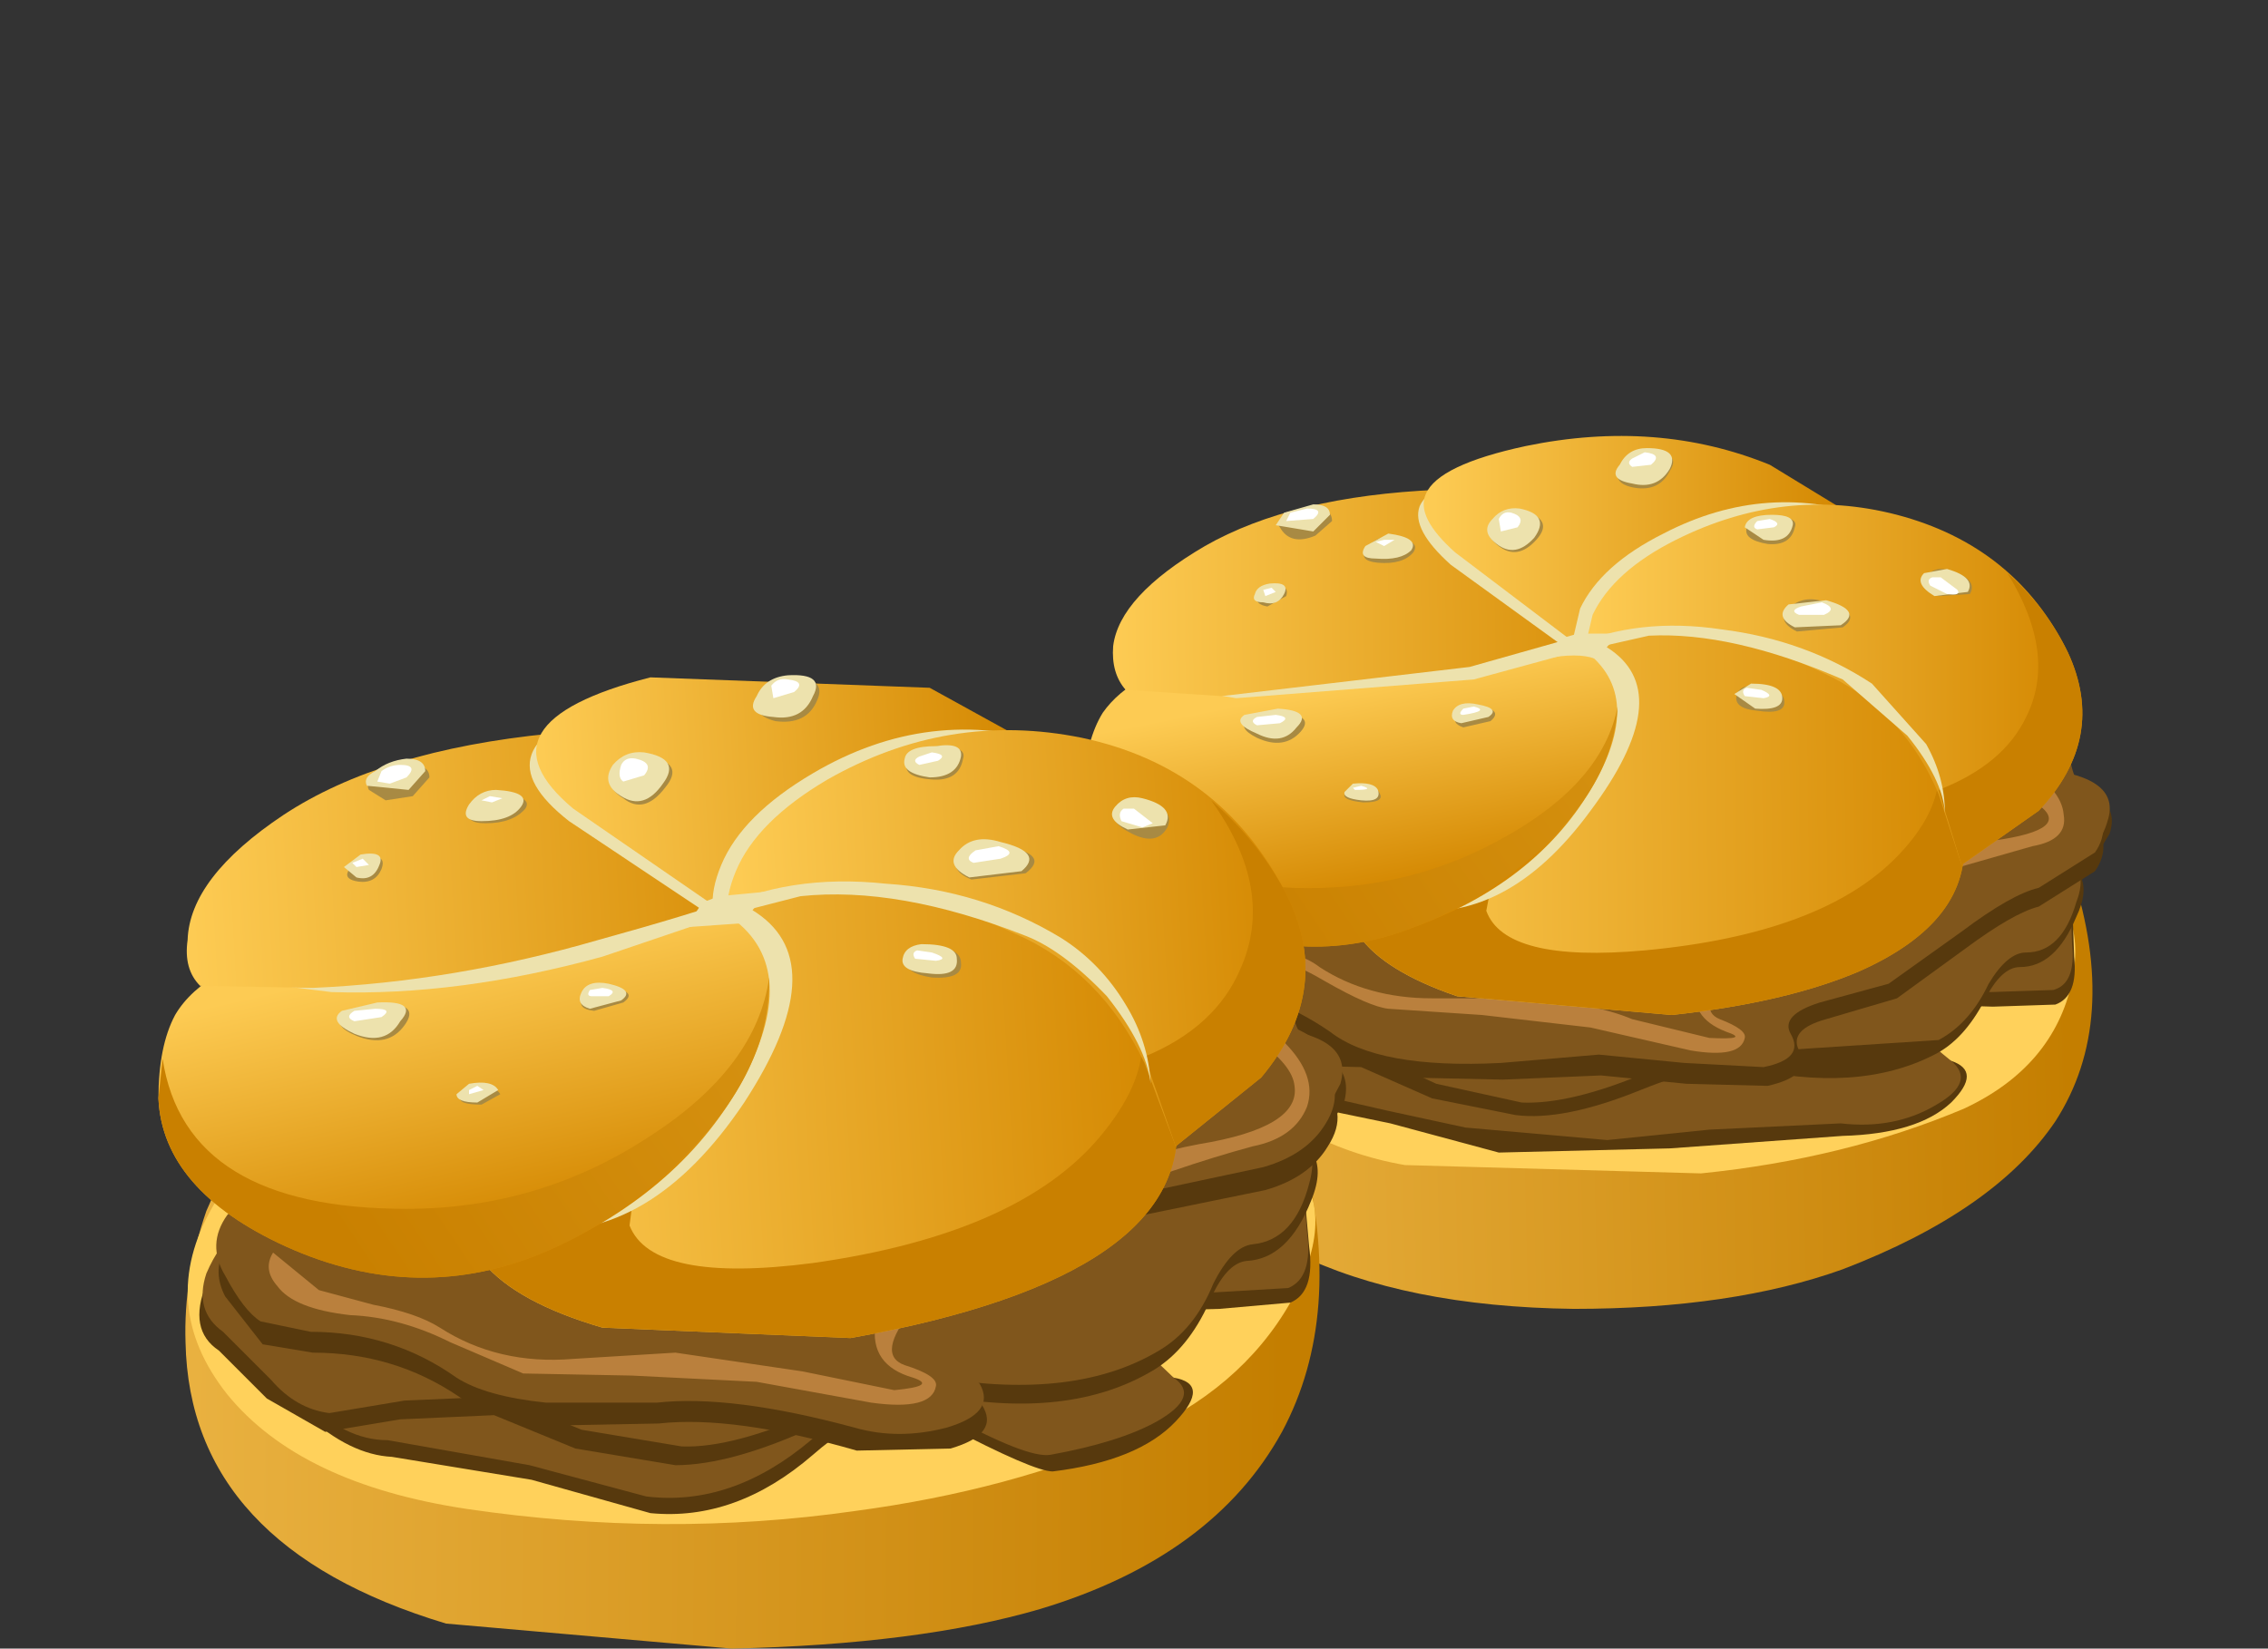 <?xml version="1.0" encoding="UTF-8" standalone="no"?>
<svg xmlns:xlink="http://www.w3.org/1999/xlink" height="39.55px" width="54.4px" xmlns="http://www.w3.org/2000/svg">
  <rect width="100%" height="100%" fill="#333333" stroke="none"/>
  <g transform="matrix(1.0, 0.0, 0.0, 1.0, 0.0, 0.0)">
    <use height="29.1" transform="matrix(1.0, 0.0, 0.0, 1.0, 3.8, 10.45)" width="46.85" xlink:href="#sprite0"/>
  </g>
  <defs>
    <g id="sprite0" transform="matrix(1.0, 0.0, 0.0, 1.0, 0.0, 0.0)">
      <use height="29.1" transform="matrix(1.0, 0.0, 0.0, 1.0, 0.0, 0.0)" width="46.85" xlink:href="#shape0"/>
    </g>
    <g id="shape0" transform="matrix(1.0, 0.0, 0.0, 1.0, 0.0, 0.0)">
      <path d="M38.25 7.5 Q45.1 8.05 45.9 10.5 47.05 14.05 45.5 16.45 44.05 18.6 40.4 20.0 37.75 20.95 33.95 20.95 29.9 20.9 27.25 19.6 24.3 18.15 23.35 15.4 L23.05 13.0 24.6 11.05 Q26.4 9.05 27.6 8.6 31.75 7.0 38.25 7.5" fill="url(#gradient0)" fill-rule="evenodd" stroke="none"/>
      <path d="M34.1 9.85 L44.65 10.5 Q46.3 11.1 45.9 13.1 45.45 15.15 43.3 16.15 40.45 17.35 37.0 17.7 L29.9 17.5 Q27.25 17.05 24.9 14.8 22.7 12.7 23.25 11.8 24.6 9.9 34.1 9.85" fill="#ffd15b" fill-rule="evenodd" stroke="none"/>
      <path d="M46.8 9.55 L45.9 11.05 45.95 12.5 Q46.05 13.45 45.5 13.65 L44.0 13.7 42.4 13.65 Q41.7 13.85 41.95 14.35 42.25 14.8 43.0 15.0 43.75 15.25 43.0 16.0 42.2 16.75 40.4 16.8 L36.25 17.1 32.15 17.2 29.55 16.5 26.65 15.9 Q25.75 15.85 24.95 14.95 24.1 14.05 24.65 13.65 25.65 12.9 34.2 10.55 43.15 8.05 45.25 8.3 47.15 8.5 46.8 9.55" fill="#57390d" fill-rule="evenodd" stroke="none"/>
      <path d="M46.75 9.25 Q46.6 9.8 45.85 10.75 L45.9 12.2 Q46.0 13.15 45.45 13.3 L43.95 13.35 Q42.85 13.2 42.4 13.35 41.3 13.65 43.0 15.0 43.6 15.5 42.65 16.05 41.65 16.65 40.35 16.5 L37.2 16.65 34.75 16.9 31.35 16.6 29.5 16.2 26.65 15.55 Q25.75 15.5 24.9 14.6 24.1 13.75 24.6 13.35 25.6 12.6 34.15 10.25 43.1 7.75 45.2 8.0 47.1 8.2 46.75 9.25" fill="#80561c" fill-rule="evenodd" stroke="none"/>
      <path d="M43.8 13.55 Q43.3 14.5 42.6 14.85 40.75 15.8 38.0 15.15 37.3 15.0 35.55 15.7 33.7 16.45 32.55 16.3 L30.55 15.9 28.85 15.15 26.85 15.1 25.3 15.3 24.1 14.55 23.2 13.55 Q22.6 13.1 23.0 12.15 L23.7 11.1 Q25.25 10.15 34.6 9.9 43.4 9.6 45.15 10.0 46.6 10.3 46.0 11.55 45.5 12.75 44.65 12.75 44.2 12.75 43.8 13.55" fill="#57390d" fill-rule="evenodd" stroke="none"/>
      <path d="M43.9 13.15 Q43.45 14.1 42.7 14.5 L38.1 14.8 Q37.35 14.65 35.65 15.3 33.85 16.05 32.7 16.0 L30.65 15.55 Q29.25 14.9 28.95 14.8 L27.0 14.75 25.45 14.95 Q24.7 14.8 24.25 14.2 L23.3 13.15 Q22.7 12.7 23.05 11.95 23.35 11.35 23.7 11.1 25.25 10.15 34.55 9.75 43.25 9.35 45.0 9.7 46.45 10.05 46.0 11.2 45.65 12.4 44.8 12.4 44.35 12.4 43.9 13.15" fill="#80561c" fill-rule="evenodd" stroke="none"/>
      <path d="M45.85 8.15 L46.35 9.15 Q46.9 9.8 46.45 10.45 L45.1 11.3 Q44.5 11.45 43.35 12.3 L41.7 13.5 40.0 14.0 Q39.1 14.25 39.35 14.75 39.7 15.35 38.6 15.6 L36.65 15.55 34.6 15.35 32.25 15.45 29.95 15.4 Q28.75 15.15 28.15 14.75 26.8 13.75 25.15 13.7 L24.1 13.45 23.4 12.4 Q22.9 11.45 24.4 10.6 25.15 10.2 34.9 8.8 L45.35 7.6 Q45.8 7.75 45.85 8.15" fill="#57390d" fill-rule="evenodd" stroke="none"/>
      <path d="M45.85 7.75 Q45.95 8.35 46.3 8.75 46.9 9.35 46.45 10.0 L45.1 10.85 Q44.45 11.0 43.25 11.9 L41.5 13.15 39.85 13.6 Q38.9 13.9 39.15 14.35 39.5 14.95 38.5 15.15 L36.6 15.05 34.55 14.85 32.2 15.05 Q29.25 15.2 28.1 14.3 26.65 13.3 25.1 13.25 L24.1 13.0 23.35 12.0 Q23.05 11.35 23.5 10.8 L24.4 10.15 Q25.1 9.75 34.9 8.35 L45.3 7.15 Q45.75 7.3 45.85 7.75" fill="#80561c" fill-rule="evenodd" stroke="none"/>
      <path d="M45.15 8.9 L43.75 8.1 Q43.35 7.85 43.65 7.65 43.95 7.45 44.65 7.9 45.65 8.45 45.7 9.1 45.8 9.7 44.95 9.85 L41.45 10.85 Q38.65 11.8 37.75 12.85 36.85 13.75 37.45 14.0 38.1 14.25 38.05 14.45 37.95 14.95 36.75 14.75 L34.35 14.2 31.75 13.9 29.5 13.75 Q29.05 13.7 28.0 13.1 27.0 12.5 26.05 12.4 24.85 12.25 24.5 11.75 24.25 11.35 24.45 11.05 L25.4 11.9 26.45 12.25 Q27.4 12.4 27.85 12.75 29.0 13.5 30.55 13.5 L32.7 13.5 Q34.4 13.6 35.35 14.0 L37.2 14.45 Q38.2 14.5 37.6 14.3 36.7 13.95 36.9 13.15 37.0 12.5 39.1 11.35 41.5 10.05 43.75 9.75 45.9 9.5 45.15 8.9" fill="#ba803d" fill-rule="evenodd" stroke="none"/>
      <path d="M33.85 4.6 Q36.3 3.25 39.75 5.3 43.05 7.25 43.3 9.6 43.5 11.65 40.8 12.85 39.05 13.6 36.3 13.9 L31.15 13.45 Q29.4 12.85 28.8 12.0 L30.0 9.05 Q31.65 5.85 33.85 4.6" fill="url(#gradient1)" fill-rule="evenodd" stroke="none"/>
      <path d="M42.7 8.2 L42.85 8.35 43.3 9.6 Q43.5 11.65 40.8 12.85 39.05 13.6 36.3 13.9 L31.15 13.45 Q29.4 12.85 28.8 12.0 29.2 10.75 29.95 9.25 31.45 6.2 33.45 4.9 33.95 4.75 34.0 4.9 L34.15 5.8 Q34.9 7.9 33.55 9.2 L32.1 10.1 31.85 11.4 Q32.3 12.65 35.65 12.35 39.95 11.95 41.75 10.05 42.65 9.1 42.7 8.2" fill="#c98000" fill-rule="evenodd" stroke="none"/>
      <path d="M34.85 5.15 Q36.4 6.25 34.35 9.0 32.3 11.8 29.75 11.35 L24.7 10.45 Q22.75 9.85 22.8 8.35 22.85 6.95 23.65 6.85 L25.4 6.5 29.35 5.25 Q33.6 4.25 34.85 5.15" fill="#ede2ad" fill-rule="evenodd" stroke="none"/>
      <path d="M34.2 5.15 Q35.7 6.25 34.35 8.5 33.0 10.75 30.1 11.8 27.4 12.85 24.7 11.5 22.15 10.15 22.2 8.35 22.25 7.3 22.65 6.65 23.0 6.15 23.65 5.8 L24.85 5.1 28.8 4.6 Q32.95 4.25 34.2 5.15" fill="url(#gradient2)" fill-rule="evenodd" stroke="none"/>
      <path d="M32.35 9.6 Q34.65 8.3 35.0 6.5 34.9 8.4 32.95 10.1 31.6 11.25 30.1 11.8 27.4 12.85 24.7 11.5 22.15 10.15 22.2 8.35 L22.3 7.5 Q22.6 10.6 27.2 10.85 30.0 10.95 32.35 9.6" fill="url(#gradient3)" fill-rule="evenodd" stroke="none"/>
      <path d="M31.0 1.35 Q31.95 1.4 33.15 3.15 L34.15 4.95 34.3 5.1 31.55 5.85 25.85 6.3 23.8 5.95 Q23.35 5.65 23.35 5.05 23.35 3.9 25.4 2.75 27.5 1.5 31.0 1.35" fill="#ede2ad" fill-rule="evenodd" stroke="none"/>
      <path d="M30.7 1.3 Q32.2 1.3 36.05 4.25 L31.45 5.55 25.5 6.25 23.2 6.1 Q22.85 5.7 22.9 5.05 23.05 3.85 25.1 2.65 27.2 1.45 30.7 1.3" fill="url(#gradient4)" fill-rule="evenodd" stroke="none"/>
      <path d="M33.9 5.2 L31.0 3.1 Q30.05 2.25 30.25 1.7 30.55 1.0 32.7 0.55 35.85 -0.1 38.5 1.0 39.85 1.55 40.6 2.2 37.6 2.15 36.0 3.1 L34.35 4.5 33.9 5.2" fill="#ede2ad" fill-rule="evenodd" stroke="none"/>
      <path d="M34.2 5.15 L31.1 2.8 Q30.15 1.95 30.4 1.4 30.7 0.7 32.8 0.25 35.95 -0.4 38.65 0.7 L40.7 1.95 Q37.7 1.85 36.1 2.8 35.1 3.4 34.55 4.35 L34.2 5.15" fill="url(#gradient5)" fill-rule="evenodd" stroke="none"/>
      <path d="M41.2 2.0 Q43.75 2.9 45.0 5.55 46.0 7.6 44.95 8.5 44.35 8.8 43.7 9.05 L43.55 7.25 Q43.0 5.35 41.05 5.0 L35.65 4.7 33.9 5.0 34.1 4.15 Q34.6 3.1 36.1 2.35 38.6 1.05 41.2 2.0" fill="#ede2ad" fill-rule="evenodd" stroke="none"/>
      <path d="M40.15 5.8 Q37.75 4.6 35.75 4.75 L34.2 5.15 34.4 4.3 Q34.9 3.25 36.4 2.5 39.0 1.2 41.7 1.9 44.55 2.65 45.8 5.2 46.75 7.25 45.1 9.0 L43.25 10.3 42.7 8.6 Q41.9 6.7 40.15 5.8" fill="url(#gradient6)" fill-rule="evenodd" stroke="none"/>
      <path d="M43.25 10.3 L42.7 8.5 Q44.25 7.9 44.8 6.75 45.55 5.25 44.35 3.3 45.3 4.15 45.8 5.2 46.75 7.25 45.1 9.0 L43.25 10.3" fill="#c98000" fill-rule="evenodd" stroke="none"/>
      <path d="M41.1 5.95 L42.4 7.4 Q42.85 8.2 42.85 9.05 42.8 8.25 41.95 7.2 L40.4 5.85 Q37.75 4.7 35.75 4.8 L34.2 5.15 Q33.85 5.25 33.9 5.05 35.5 4.35 37.5 4.65 39.5 4.9 41.1 5.95" fill="#ede2ad" fill-rule="evenodd" stroke="none"/>
      <path d="M33.7 4.85 L34.05 4.75 34.95 4.75 35.2 4.8 Q34.65 5.0 34.7 5.25 L34.45 5.35 Q34.05 5.2 33.25 5.35 L33.2 5.4 33.5 5.1 33.7 4.85" fill="#ede2ad" fill-rule="evenodd" stroke="none"/>
      <path d="M27.75 1.75 Q28.15 1.75 28.15 2.05 L27.75 2.4 Q27.15 2.65 26.9 2.2 26.8 2.1 27.05 1.95 L27.75 1.75" fill="#a88a43" fill-rule="evenodd" stroke="none"/>
      <path d="M27.7 1.65 Q28.1 1.65 28.1 1.9 L27.7 2.3 26.8 2.15 27.0 1.85 27.7 1.65" fill="#ede2ad" fill-rule="evenodd" stroke="none"/>
      <path d="M27.55 1.75 Q28.0 1.75 27.7 2.0 L27.05 2.05 27.15 1.85 27.55 1.75" fill="#ffffff" fill-rule="evenodd" stroke="none"/>
      <path d="M29.55 2.45 Q30.3 2.5 30.1 2.8 29.85 3.1 29.25 3.05 28.75 3.0 29.0 2.7 29.2 2.4 29.55 2.45" fill="#a88a43" fill-rule="evenodd" stroke="none"/>
      <path d="M26.65 3.6 Q27.15 3.55 27.05 3.85 L26.6 4.1 Q26.3 4.05 26.35 3.85 L26.65 3.6" fill="#a88a43" fill-rule="evenodd" stroke="none"/>
      <path d="M31.75 6.5 Q32.25 6.6 31.95 6.85 L31.3 7.0 Q31.0 6.9 31.15 6.7 31.25 6.4 31.75 6.5" fill="#a88a43" fill-rule="evenodd" stroke="none"/>
      <path d="M28.75 8.4 Q29.2 8.35 29.3 8.6 29.4 8.8 28.9 8.8 28.4 8.75 28.45 8.6 L28.75 8.4" fill="#a88a43" fill-rule="evenodd" stroke="none"/>
      <path d="M38.25 6.0 Q39.0 6.05 39.0 6.4 39.0 6.7 38.35 6.6 37.8 6.55 37.85 6.25 37.9 6.0 38.25 6.0" fill="#a88a43" fill-rule="evenodd" stroke="none"/>
      <path d="M43.0 3.25 Q43.65 3.45 43.45 3.8 L42.7 3.85 Q42.2 3.6 42.4 3.4 42.6 3.1 43.0 3.25" fill="#a88a43" fill-rule="evenodd" stroke="none"/>
      <path d="M39.25 2.2 Q39.15 2.65 38.6 2.6 38.0 2.5 38.1 2.2 38.2 1.95 38.75 1.95 39.35 1.95 39.25 2.2" fill="#a88a43" fill-rule="evenodd" stroke="none"/>
      <path d="M40.0 4.0 Q40.9 4.25 40.4 4.6 L39.3 4.7 Q38.8 4.45 39.1 4.15 39.45 3.8 40.0 4.0" fill="#a88a43" fill-rule="evenodd" stroke="none"/>
      <path d="M35.75 0.4 Q36.55 0.4 36.25 0.85 36.0 1.35 35.4 1.25 34.85 1.15 35.05 0.75 35.3 0.4 35.75 0.4" fill="#a88a43" fill-rule="evenodd" stroke="none"/>
      <path d="M26.9 6.65 Q27.75 6.7 27.4 7.1 27.0 7.55 26.35 7.25 25.85 7.0 26.15 6.8 L26.9 6.65" fill="#a88a43" fill-rule="evenodd" stroke="none"/>
      <path d="M32.7 1.8 Q33.5 2.0 33.05 2.5 32.6 3.0 32.15 2.65 31.75 2.35 32.05 2.05 32.3 1.75 32.7 1.8" fill="#a88a43" fill-rule="evenodd" stroke="none"/>
      <path d="M29.5 2.35 Q30.25 2.45 30.05 2.75 29.8 3.0 29.2 2.95 28.75 2.95 28.95 2.65 L29.5 2.35" fill="#ede2ad" fill-rule="evenodd" stroke="none"/>
      <path d="M26.65 3.55 Q27.15 3.5 27.0 3.8 26.85 4.1 26.5 4.0 26.2 4.0 26.3 3.8 26.35 3.6 26.65 3.55" fill="#ede2ad" fill-rule="evenodd" stroke="none"/>
      <path d="M31.65 6.45 Q32.2 6.55 31.9 6.75 L31.25 6.9 Q30.95 6.85 31.05 6.6 31.2 6.35 31.65 6.45" fill="#ede2ad" fill-rule="evenodd" stroke="none"/>
      <path d="M28.65 8.35 Q29.15 8.3 29.25 8.5 29.35 8.8 28.85 8.75 28.4 8.7 28.45 8.55 L28.65 8.35" fill="#ede2ad" fill-rule="evenodd" stroke="none"/>
      <path d="M38.2 5.95 Q38.95 5.95 38.95 6.3 38.95 6.6 38.3 6.55 L37.8 6.2 38.2 5.95" fill="#ede2ad" fill-rule="evenodd" stroke="none"/>
      <path d="M42.9 3.2 Q43.6 3.4 43.4 3.75 L42.6 3.85 Q42.1 3.55 42.35 3.3 L42.9 3.2" fill="#ede2ad" fill-rule="evenodd" stroke="none"/>
      <path d="M39.2 2.15 Q39.1 2.6 38.5 2.5 L38.05 2.2 Q38.1 1.9 38.7 1.9 39.25 1.9 39.2 2.15" fill="#ede2ad" fill-rule="evenodd" stroke="none"/>
      <path d="M40.0 3.95 Q40.9 4.2 40.35 4.55 L39.25 4.6 Q38.75 4.35 39.1 4.05 L40.0 3.95" fill="#ede2ad" fill-rule="evenodd" stroke="none"/>
      <path d="M35.7 0.3 Q36.5 0.3 36.25 0.8 35.95 1.3 35.35 1.15 34.75 1.05 35.05 0.7 35.25 0.3 35.7 0.3" fill="#ede2ad" fill-rule="evenodd" stroke="none"/>
      <path d="M26.85 6.55 Q27.7 6.6 27.3 7.0 26.95 7.45 26.35 7.15 25.75 6.9 26.05 6.7 L26.85 6.55" fill="#ede2ad" fill-rule="evenodd" stroke="none"/>
      <path d="M32.65 1.75 Q33.4 1.9 33.0 2.45 32.55 2.95 32.1 2.6 31.7 2.3 32.0 2.0 32.25 1.7 32.65 1.75" fill="#ede2ad" fill-rule="evenodd" stroke="none"/>
      <path d="M29.4 2.5 L29.65 2.5 29.4 2.65 29.2 2.55 29.4 2.5" fill="#ffffff" fill-rule="evenodd" stroke="none"/>
      <path d="M26.7 3.65 L26.8 3.75 26.55 3.85 26.5 3.7 26.7 3.65" fill="#ffffff" fill-rule="evenodd" stroke="none"/>
      <path d="M26.8 6.7 Q27.2 6.75 26.9 6.9 L26.35 6.95 Q26.15 6.85 26.35 6.75 L26.8 6.7" fill="#ffffff" fill-rule="evenodd" stroke="none"/>
      <path d="M31.55 6.5 Q31.95 6.6 31.3 6.7 31.15 6.7 31.3 6.55 L31.55 6.5" fill="#ffffff" fill-rule="evenodd" stroke="none"/>
      <path d="M28.85 8.4 Q29.2 8.5 28.7 8.5 L28.65 8.45 28.85 8.4" fill="#ffffff" fill-rule="evenodd" stroke="none"/>
      <path d="M38.45 6.1 Q38.8 6.25 38.5 6.3 L38.05 6.25 Q37.95 6.1 38.1 6.05 L38.45 6.1" fill="#ffffff" fill-rule="evenodd" stroke="none"/>
      <path d="M39.9 4.0 Q40.3 4.15 39.95 4.3 L39.35 4.3 Q39.1 4.2 39.4 4.1 L39.9 4.0" fill="#ffffff" fill-rule="evenodd" stroke="none"/>
      <path d="M42.75 3.4 L43.15 3.7 Q43.25 3.85 42.9 3.8 L42.5 3.6 Q42.4 3.45 42.55 3.4 L42.75 3.4" fill="#ffffff" fill-rule="evenodd" stroke="none"/>
      <path d="M38.65 2.0 Q38.95 2.1 38.75 2.2 L38.35 2.25 Q38.2 2.2 38.35 2.05 L38.65 2.0" fill="#ffffff" fill-rule="evenodd" stroke="none"/>
      <path d="M35.65 0.4 Q36.1 0.45 35.8 0.7 L35.35 0.75 Q35.2 0.65 35.35 0.55 L35.65 0.4" fill="#ffffff" fill-rule="evenodd" stroke="none"/>
      <path d="M32.45 1.85 Q32.8 1.95 32.6 2.2 L32.2 2.3 32.15 2.0 Q32.25 1.8 32.45 1.85" fill="#ffffff" fill-rule="evenodd" stroke="none"/>
      <path d="M18.65 14.0 Q26.7 14.2 27.45 17.15 28.45 21.1 26.95 23.9 25.3 26.9 21.15 28.15 18.25 29.0 13.75 29.1 L6.9 28.5 Q0.75 26.65 0.65 21.75 0.6 20.2 1.15 18.6 L1.75 17.25 Q4.05 16.85 6.25 15.85 11.05 13.75 18.65 14.0" fill="url(#gradient7)" fill-rule="evenodd" stroke="none"/>
      <path d="M1.3 18.5 Q2.65 16.0 14.55 16.0 26.05 16.05 27.25 17.5 28.3 18.7 27.15 20.8 25.95 22.9 23.4 24.0 20.45 25.3 16.7 25.8 12.15 26.45 7.4 25.75 3.4 25.15 1.65 23.0 -0.05 20.85 1.3 18.5" fill="#ffd15b" fill-rule="evenodd" stroke="none"/>
      <path d="M26.55 14.55 Q28.75 14.7 28.45 15.95 L27.45 17.75 27.6 19.45 Q27.75 20.55 27.15 20.8 L25.45 20.95 23.6 21.0 Q22.75 21.25 23.1 21.85 23.45 22.35 24.35 22.6 25.25 22.75 24.4 23.65 23.5 24.6 21.45 24.85 21.0 24.85 18.9 23.75 17.4 22.95 15.7 24.45 13.85 26.05 11.8 25.85 L8.95 25.05 5.6 24.5 Q4.6 24.45 3.55 23.5 2.55 22.5 3.1 22.0 4.3 21.1 13.95 17.8 24.15 14.4 26.55 14.55" fill="#57390d" fill-rule="evenodd" stroke="none"/>
      <path d="M26.5 14.2 Q28.7 14.35 28.35 15.55 L27.4 17.35 27.55 19.1 Q27.7 20.2 27.1 20.45 L25.4 20.55 23.55 20.65 Q22.75 20.9 23.2 21.5 L24.35 22.6 Q25.0 23.05 23.95 23.65 23.05 24.15 21.4 24.45 20.85 24.55 18.85 23.45 17.35 22.6 15.65 24.1 13.75 25.7 11.7 25.45 L8.9 24.7 5.5 24.1 Q4.45 24.1 3.5 23.1 2.5 22.15 3.1 21.65 4.15 20.7 13.9 17.45 24.1 14.05 26.5 14.2" fill="#80561c" fill-rule="evenodd" stroke="none"/>
      <path d="M26.55 16.6 Q28.25 16.9 27.65 18.35 27.1 19.75 26.1 19.8 25.6 19.85 25.2 20.8 24.7 21.9 23.9 22.4 21.85 23.65 18.6 23.0 17.75 22.85 15.8 23.75 13.75 24.7 12.4 24.7 L10.0 24.3 8.05 23.5 5.8 23.6 4.0 23.9 2.6 23.1 1.45 21.95 Q0.7 21.45 1.15 20.35 1.45 19.4 1.9 19.05 3.65 17.9 14.4 17.05 L26.55 16.6" fill="#57390d" fill-rule="evenodd" stroke="none"/>
      <path d="M26.35 16.25 Q28.0 16.55 27.6 17.95 27.25 19.3 26.25 19.4 25.75 19.45 25.3 20.35 24.85 21.45 24.0 21.95 22.0 23.15 18.7 22.6 17.85 22.45 15.9 23.35 13.8 24.3 12.55 24.25 L10.15 23.85 8.2 23.05 5.9 23.15 4.1 23.45 Q3.3 23.35 2.7 22.65 L1.55 21.5 Q0.85 21.0 1.15 20.1 1.45 19.4 1.9 19.05 3.65 17.9 14.35 16.9 L26.35 16.25" fill="#80561c" fill-rule="evenodd" stroke="none"/>
      <path d="M26.65 13.7 Q27.15 13.9 27.25 14.35 27.4 15.05 27.85 15.55 28.6 16.2 28.05 17.05 27.6 17.8 26.55 18.1 L22.15 19.0 Q18.45 19.75 17.9 20.15 17.3 20.5 18.25 21.55 L19.75 23.25 Q20.2 23.95 19.0 24.3 L16.75 24.35 Q13.8 23.5 12.0 23.7 L9.4 23.75 Q7.9 23.55 7.2 23.05 5.65 22.0 3.7 22.0 L2.5 21.8 1.6 20.65 Q1.0 19.5 2.7 18.45 3.5 17.95 14.65 15.7 25.9 13.45 26.65 13.7" fill="#57390d" fill-rule="evenodd" stroke="none"/>
      <path d="M26.55 13.2 Q27.1 13.35 27.2 13.85 27.35 14.5 27.85 15.0 28.5 15.7 28.0 16.5 27.55 17.25 26.5 17.55 L22.05 18.5 Q18.4 19.3 17.8 19.6 17.2 20.0 18.15 21.1 L19.7 22.75 Q20.1 23.45 18.9 23.8 17.75 24.1 16.7 23.8 13.75 23.0 11.95 23.2 L9.3 23.2 Q7.85 23.05 7.15 22.6 5.6 21.5 3.65 21.5 L2.45 21.25 Q2.05 21.0 1.6 20.15 1.15 19.4 1.65 18.7 1.85 18.45 2.65 17.95 3.45 17.4 14.65 15.2 25.85 12.95 26.55 13.2" fill="#80561c" fill-rule="evenodd" stroke="none"/>
      <path d="M24.95 17.0 Q27.4 16.6 27.25 15.6 27.2 15.1 26.35 14.5 25.95 14.2 26.15 14.05 26.3 13.9 27.0 14.55 27.8 15.35 27.55 16.1 27.25 16.85 26.25 17.05 24.4 17.55 22.3 18.4 19.15 19.7 18.1 20.95 17.2 22.05 17.9 22.3 18.7 22.55 18.65 22.8 18.55 23.4 17.1 23.2 L14.35 22.7 11.35 22.55 8.75 22.5 7.0 21.75 Q5.8 21.15 4.6 21.1 3.25 20.95 2.85 20.4 2.5 20.0 2.75 19.6 L3.85 20.5 5.15 20.85 Q6.2 21.05 6.75 21.4 8.15 22.3 9.95 22.15 L12.4 22.0 15.45 22.45 17.65 22.9 Q18.7 22.8 18.1 22.6 17.05 22.3 17.2 21.3 17.35 20.6 19.65 19.15 22.3 17.5 24.95 17.0" fill="#ba803d" fill-rule="evenodd" stroke="none"/>
      <path d="M7.8 19.85 Q8.2 18.25 9.05 16.3 10.75 12.45 13.2 10.9 16.0 9.15 20.05 11.35 23.95 13.45 24.4 16.2 24.95 20.15 16.6 21.65 L10.65 21.4 Q8.6 20.8 7.8 19.85" fill="url(#gradient8)" fill-rule="evenodd" stroke="none"/>
      <path d="M23.6 14.55 L23.8 14.75 24.4 16.2 Q24.95 20.15 16.6 21.65 L10.65 21.4 Q8.6 20.8 7.8 19.85 8.15 18.35 8.95 16.55 10.55 12.85 12.75 11.2 13.3 11.05 13.35 11.2 L13.6 12.25 Q14.65 14.65 13.15 16.3 L11.5 17.4 11.3 18.95 Q11.85 20.35 15.7 19.85 20.65 19.15 22.6 16.8 23.6 15.6 23.6 14.55" fill="#c98000" fill-rule="evenodd" stroke="none"/>
      <path d="M3.55 13.6 Q5.65 12.65 8.05 11.95 12.9 10.45 14.35 11.45 16.2 12.7 14.05 16.0 11.8 19.35 8.9 19.05 L3.0 18.25 Q0.75 17.65 0.7 15.85 0.7 14.25 1.6 14.05 L3.55 13.6" fill="#ede2ad" fill-rule="evenodd" stroke="none"/>
      <path d="M7.4 11.15 Q12.2 10.5 13.65 11.5 15.45 12.7 14.05 15.4 12.6 18.1 9.35 19.55 6.25 20.9 3.05 19.45 0.1 18.1 0.0 15.9 0.0 14.65 0.4 13.9 0.75 13.3 1.55 12.85 L2.9 11.95 7.4 11.15" fill="url(#gradient9)" fill-rule="evenodd" stroke="none"/>
      <path d="M9.35 19.55 Q6.25 20.9 3.05 19.45 0.1 18.1 0.0 15.9 L0.1 14.95 Q0.65 18.55 5.95 18.55 9.15 18.55 11.8 16.8 14.35 15.15 14.65 13.0 14.7 15.25 12.55 17.35 11.0 18.85 9.35 19.55" fill="url(#gradient10)" fill-rule="evenodd" stroke="none"/>
      <path d="M9.75 7.2 Q10.85 7.2 12.35 9.25 L13.6 11.25 Q13.95 11.25 13.75 11.45 L10.65 12.5 Q7.2 13.45 4.15 13.35 L1.75 13.05 Q1.25 12.7 1.2 12.0 1.1 10.65 3.35 9.15 5.75 7.6 9.75 7.2" fill="#ede2ad" fill-rule="evenodd" stroke="none"/>
      <path d="M9.4 7.15 Q11.15 7.15 15.7 10.3 14.9 10.9 10.55 12.1 7.1 13.1 3.7 13.25 L1.0 13.2 Q0.6 12.8 0.7 12.1 0.75 10.6 3.0 9.1 5.35 7.55 9.4 7.15" fill="url(#gradient11)" fill-rule="evenodd" stroke="none"/>
      <path d="M13.3 11.55 L9.85 9.25 Q8.7 8.35 8.95 7.65 9.25 6.8 11.65 6.15 L18.4 6.4 Q19.95 7.0 20.8 7.75 L18.9 7.9 Q16.75 8.2 15.6 9.0 13.85 10.25 13.3 11.55" fill="#ede2ad" fill-rule="evenodd" stroke="none"/>
      <path d="M13.65 11.5 L9.95 8.95 Q7.5 6.9 11.8 5.8 L18.5 6.05 20.95 7.4 19.0 7.6 Q16.85 7.9 15.7 8.65 14.65 9.45 14.05 10.55 L13.65 11.5" fill="url(#gradient12)" fill-rule="evenodd" stroke="none"/>
      <path d="M21.5 10.95 Q17.95 10.5 15.25 10.9 L13.3 11.35 Q13.25 10.9 13.5 10.3 14.0 9.1 15.7 8.1 18.5 6.45 21.5 7.4 24.5 8.35 26.1 11.35 27.35 13.75 26.2 14.85 L24.85 15.55 Q24.9 14.5 24.55 13.45 23.8 11.25 21.5 10.95" fill="#ede2ad" fill-rule="evenodd" stroke="none"/>
      <path d="M20.55 11.95 Q17.75 10.65 15.4 10.95 L13.65 11.5 Q13.6 11.05 13.85 10.45 14.35 9.25 16.05 8.25 18.95 6.6 22.15 7.25 25.45 7.95 27.0 10.9 28.25 13.25 26.45 15.4 L24.4 17.05 23.65 15.05 Q22.6 12.85 20.55 11.95" fill="url(#gradient13)" fill-rule="evenodd" stroke="none"/>
      <path d="M24.4 17.05 L23.65 14.9 Q25.35 14.2 25.95 12.8 26.8 10.9 25.25 8.75 26.35 9.7 27.0 10.9 28.25 13.25 26.45 15.4 L24.4 17.05" fill="#c98000" fill-rule="evenodd" stroke="none"/>
      <path d="M20.8 12.0 Q17.75 10.8 15.4 11.05 L13.65 11.5 Q13.3 11.65 13.3 11.4 15.1 10.5 17.45 10.75 19.75 10.9 21.65 12.05 22.6 12.65 23.2 13.65 23.75 14.55 23.8 15.55 23.7 14.65 22.75 13.45 21.7 12.35 20.8 12.0" fill="#ede2ad" fill-rule="evenodd" stroke="none"/>
      <path d="M13.45 11.05 L14.5 10.95 Q14.95 10.95 14.75 11.05 14.15 11.3 14.2 11.6 14.25 11.8 14.0 11.7 L12.55 11.8 12.5 11.85 12.85 11.5 13.05 11.2 13.45 11.05" fill="#ede2ad" fill-rule="evenodd" stroke="none"/>
      <path d="M6.05 7.9 Q6.5 7.9 6.5 8.2 L6.1 8.65 5.45 8.75 5.05 8.5 Q4.95 8.35 5.25 8.15 L6.05 7.9" fill="#a88a43" fill-rule="evenodd" stroke="none"/>
      <path d="M5.95 7.75 Q6.4 7.75 6.4 8.05 L6.0 8.5 5.0 8.4 Q4.9 8.2 5.2 8.05 5.5 7.8 5.95 7.75" fill="#ede2ad" fill-rule="evenodd" stroke="none"/>
      <path d="M5.8 7.9 Q6.25 7.9 5.95 8.2 L5.55 8.35 5.25 8.3 5.35 8.05 Q5.55 7.9 5.8 7.9" fill="#ffffff" fill-rule="evenodd" stroke="none"/>
      <path d="M8.15 8.6 Q9.0 8.65 8.8 8.95 8.5 9.3 7.85 9.3 7.3 9.3 7.5 8.95 7.75 8.55 8.15 8.6" fill="#a88a43" fill-rule="evenodd" stroke="none"/>
      <path d="M4.9 10.15 Q5.5 10.0 5.35 10.4 5.2 10.75 4.8 10.7 4.45 10.65 4.55 10.45 L4.9 10.15" fill="#a88a43" fill-rule="evenodd" stroke="none"/>
      <path d="M10.9 13.25 Q11.5 13.35 11.15 13.6 L10.45 13.8 Q10.0 13.75 10.2 13.45 L10.9 13.25" fill="#a88a43" fill-rule="evenodd" stroke="none"/>
      <path d="M7.55 15.65 Q8.05 15.55 8.2 15.8 L7.75 16.05 Q7.15 16.05 7.25 15.85 7.3 15.7 7.55 15.65" fill="#a88a43" fill-rule="evenodd" stroke="none"/>
      <path d="M18.4 12.25 Q19.25 12.25 19.25 12.65 19.3 13.05 18.55 13.0 17.9 12.9 17.95 12.6 L18.4 12.25" fill="#a88a43" fill-rule="evenodd" stroke="none"/>
      <path d="M23.65 8.8 Q24.4 8.95 24.2 9.4 23.95 9.85 23.35 9.55 22.75 9.25 23.0 8.95 23.2 8.65 23.65 8.8" fill="#a88a43" fill-rule="evenodd" stroke="none"/>
      <path d="M19.3 7.75 Q19.2 8.3 18.55 8.25 17.85 8.2 17.95 7.85 18.05 7.55 18.7 7.45 19.4 7.45 19.3 7.75" fill="#a88a43" fill-rule="evenodd" stroke="none"/>
      <path d="M20.3 9.85 Q21.4 10.05 20.8 10.5 L19.5 10.65 Q18.9 10.4 19.25 10.0 L20.3 9.85" fill="#a88a43" fill-rule="evenodd" stroke="none"/>
      <path d="M15.15 5.8 Q16.05 5.8 15.8 6.35 15.55 6.95 14.8 6.85 14.2 6.7 14.4 6.25 14.65 5.85 15.15 5.8" fill="#a88a43" fill-rule="evenodd" stroke="none"/>
      <path d="M5.35 13.65 Q6.3 13.6 5.9 14.15 5.5 14.7 4.75 14.4 4.15 14.15 4.45 13.9 4.75 13.65 5.35 13.65" fill="#a88a43" fill-rule="evenodd" stroke="none"/>
      <path d="M11.75 7.7 Q12.65 7.85 12.15 8.45 11.65 9.1 11.15 8.7 10.65 8.4 11.0 8.0 11.3 7.6 11.75 7.7" fill="#a88a43" fill-rule="evenodd" stroke="none"/>
      <path d="M8.1 8.5 Q8.95 8.55 8.7 8.9 8.45 9.25 7.75 9.25 7.2 9.25 7.45 8.85 7.7 8.5 8.1 8.5" fill="#ede2ad" fill-rule="evenodd" stroke="none"/>
      <path d="M4.85 10.05 Q5.45 9.95 5.3 10.3 5.15 10.7 4.75 10.6 L4.45 10.35 4.85 10.05" fill="#ede2ad" fill-rule="evenodd" stroke="none"/>
      <path d="M10.8 13.15 Q11.45 13.3 11.1 13.55 L10.35 13.75 Q10.0 13.65 10.15 13.35 10.3 13.05 10.8 13.15" fill="#ede2ad" fill-rule="evenodd" stroke="none"/>
      <path d="M7.45 15.55 Q8.0 15.45 8.15 15.7 L7.65 16.0 Q7.15 16.0 7.15 15.8 L7.45 15.55" fill="#ede2ad" fill-rule="evenodd" stroke="none"/>
      <path d="M18.3 12.2 Q19.15 12.2 19.15 12.55 19.2 13.0 18.45 12.9 17.8 12.85 17.85 12.55 17.9 12.25 18.3 12.2" fill="#ede2ad" fill-rule="evenodd" stroke="none"/>
      <path d="M23.6 8.7 Q24.4 8.9 24.15 9.35 L23.25 9.45 Q22.7 9.2 22.95 8.9 23.2 8.6 23.6 8.7" fill="#ede2ad" fill-rule="evenodd" stroke="none"/>
      <path d="M19.25 7.7 Q19.15 8.2 18.5 8.2 17.8 8.1 17.9 7.75 17.95 7.45 18.65 7.45 19.3 7.35 19.25 7.7" fill="#ede2ad" fill-rule="evenodd" stroke="none"/>
      <path d="M20.2 9.75 Q21.25 10.0 20.7 10.45 L19.45 10.6 Q18.85 10.3 19.2 9.95 19.55 9.55 20.2 9.75" fill="#ede2ad" fill-rule="evenodd" stroke="none"/>
      <path d="M15.1 5.75 Q16.0 5.7 15.7 6.25 15.45 6.85 14.75 6.75 14.05 6.7 14.35 6.25 14.55 5.8 15.1 5.75" fill="#ede2ad" fill-rule="evenodd" stroke="none"/>
      <path d="M5.25 13.6 Q6.25 13.55 5.8 14.05 5.45 14.65 4.7 14.35 4.05 14.05 4.4 13.8 L5.25 13.6" fill="#ede2ad" fill-rule="evenodd" stroke="none"/>
      <path d="M11.65 7.6 Q12.55 7.75 12.1 8.35 11.65 9.0 11.1 8.65 10.6 8.35 10.9 7.9 11.2 7.55 11.65 7.6" fill="#ede2ad" fill-rule="evenodd" stroke="none"/>
      <path d="M7.95 8.65 L8.25 8.7 8.0 8.8 7.75 8.75 7.95 8.65" fill="#ffffff" fill-rule="evenodd" stroke="none"/>
      <path d="M4.9 10.15 L5.05 10.3 4.75 10.35 4.65 10.25 4.9 10.15" fill="#ffffff" fill-rule="evenodd" stroke="none"/>
      <path d="M5.2 13.75 Q5.65 13.75 5.35 13.95 L4.7 14.05 Q4.45 13.95 4.7 13.8 L5.2 13.75" fill="#ffffff" fill-rule="evenodd" stroke="none"/>
      <path d="M10.65 13.25 Q11.05 13.3 10.8 13.45 L10.4 13.45 Q10.25 13.45 10.35 13.3 L10.65 13.25" fill="#ffffff" fill-rule="evenodd" stroke="none"/>
      <path d="M7.65 15.6 L7.8 15.7 7.45 15.8 7.45 15.7 7.65 15.6" fill="#ffffff" fill-rule="evenodd" stroke="none"/>
      <path d="M18.55 12.4 Q19.0 12.55 18.65 12.6 L18.15 12.55 Q18.05 12.4 18.2 12.35 L18.55 12.4" fill="#ffffff" fill-rule="evenodd" stroke="none"/>
      <path d="M20.15 9.85 Q20.65 10.0 20.2 10.15 L19.55 10.25 Q19.3 10.15 19.6 9.95 L20.15 9.85" fill="#ffffff" fill-rule="evenodd" stroke="none"/>
      <path d="M23.4 8.95 L23.85 9.3 23.6 9.4 23.1 9.25 Q23.0 9.05 23.15 8.95 L23.4 8.95" fill="#ffffff" fill-rule="evenodd" stroke="none"/>
      <path d="M18.55 7.6 Q18.95 7.65 18.7 7.8 L18.25 7.9 Q18.05 7.8 18.25 7.7 L18.55 7.6" fill="#ffffff" fill-rule="evenodd" stroke="none"/>
      <path d="M15.1 5.85 Q15.55 5.9 15.25 6.15 L14.75 6.3 14.7 6.0 Q14.85 5.8 15.1 5.85" fill="#ffffff" fill-rule="evenodd" stroke="none"/>
      <path d="M11.45 7.75 Q11.9 7.85 11.65 8.15 L11.15 8.3 Q11.0 8.2 11.1 7.9 11.2 7.7 11.45 7.75" fill="#ffffff" fill-rule="evenodd" stroke="none"/>
    </g>
    <linearGradient gradientTransform="matrix(0.013, -3.0E-4, -3.0E-4, -0.013, 35.2, 14.2)" gradientUnits="userSpaceOnUse" id="gradient0" spreadMethod="pad" x1="-819.2" x2="819.2">
      <stop offset="0.0" stop-color="#e9b140"/>
      <stop offset="1.0" stop-color="#c47e00"/>
    </linearGradient>
    <linearGradient gradientTransform="matrix(0.009, -1.0E-4, -1.0E-4, -0.009, 36.05, 9.05)" gradientUnits="userSpaceOnUse" id="gradient1" spreadMethod="pad" x1="-819.2" x2="819.2">
      <stop offset="0.0" stop-color="#fdcb53"/>
      <stop offset="1.0" stop-color="#d48801"/>
    </linearGradient>
    <linearGradient gradientTransform="matrix(6.0E-4, 0.003, 0.003, -6.0E-4, 28.75, 8.45)" gradientUnits="userSpaceOnUse" id="gradient2" spreadMethod="pad" x1="-819.2" x2="819.2">
      <stop offset="0.0" stop-color="#fdcb53"/>
      <stop offset="1.0" stop-color="#d48801"/>
    </linearGradient>
    <linearGradient gradientTransform="matrix(-0.006, 0.004, 0.004, 0.006, 29.5, 7.75)" gradientUnits="userSpaceOnUse" id="gradient3" spreadMethod="pad" x1="-819.2" x2="819.2">
      <stop offset="0.0" stop-color="#d69211"/>
      <stop offset="1.0" stop-color="#c98000"/>
    </linearGradient>
    <linearGradient gradientTransform="matrix(0.008, -1.0E-4, -1.0E-4, -0.008, 29.5, 3.75)" gradientUnits="userSpaceOnUse" id="gradient4" spreadMethod="pad" x1="-819.2" x2="819.2">
      <stop offset="0.0" stop-color="#fdcb53"/>
      <stop offset="1.0" stop-color="#d48801"/>
    </linearGradient>
    <linearGradient gradientTransform="matrix(0.006, 0.0, 0.0, -0.006, 35.5, 2.55)" gradientUnits="userSpaceOnUse" id="gradient5" spreadMethod="pad" x1="-819.2" x2="819.2">
      <stop offset="0.0" stop-color="#fdcb53"/>
      <stop offset="1.0" stop-color="#d48801"/>
    </linearGradient>
    <linearGradient gradientTransform="matrix(0.007, 0.0, 0.0, -0.007, 40.15, 6.0)" gradientUnits="userSpaceOnUse" id="gradient6" spreadMethod="pad" x1="-819.2" x2="819.2">
      <stop offset="0.0" stop-color="#fdcb53"/>
      <stop offset="1.0" stop-color="#d48801"/>
    </linearGradient>
    <linearGradient gradientTransform="matrix(0.016, 1.0E-4, 1.0E-4, -0.016, 13.9, 21.55)" gradientUnits="userSpaceOnUse" id="gradient7" spreadMethod="pad" x1="-819.2" x2="819.2">
      <stop offset="0.0" stop-color="#e9b140"/>
      <stop offset="1.0" stop-color="#c47e00"/>
    </linearGradient>
    <linearGradient gradientTransform="matrix(0.01, -6.0E-4, -6.0E-4, -0.01, 16.0, 16.0)" gradientUnits="userSpaceOnUse" id="gradient8" spreadMethod="pad" x1="-819.2" x2="819.2">
      <stop offset="0.0" stop-color="#fdcb53"/>
      <stop offset="1.0" stop-color="#d48801"/>
    </linearGradient>
    <linearGradient gradientTransform="matrix(9.0E-4, 0.004, 0.004, -9.0E-4, 7.6, 15.7)" gradientUnits="userSpaceOnUse" id="gradient9" spreadMethod="pad" x1="-819.2" x2="819.2">
      <stop offset="0.0" stop-color="#fdcb53"/>
      <stop offset="1.0" stop-color="#d48801"/>
    </linearGradient>
    <linearGradient gradientTransform="matrix(-0.006, 0.004, 0.004, 0.006, 8.65, 15.1)" gradientUnits="userSpaceOnUse" id="gradient10" spreadMethod="pad" x1="-819.2" x2="819.2">
      <stop offset="0.0" stop-color="#d69211"/>
      <stop offset="1.0" stop-color="#c98000"/>
    </linearGradient>
    <linearGradient gradientTransform="matrix(0.009, -5.0E-4, -5.0E-4, -0.009, 8.1, 10.15)" gradientUnits="userSpaceOnUse" id="gradient11" spreadMethod="pad" x1="-819.2" x2="819.2">
      <stop offset="0.0" stop-color="#fdcb53"/>
      <stop offset="1.0" stop-color="#d48801"/>
    </linearGradient>
    <linearGradient gradientTransform="matrix(0.007, -4.0E-4, -4.0E-4, -0.007, 15.0, 8.4)" gradientUnits="userSpaceOnUse" id="gradient12" spreadMethod="pad" x1="-819.2" x2="819.2">
      <stop offset="0.0" stop-color="#fdcb53"/>
      <stop offset="1.0" stop-color="#d48801"/>
    </linearGradient>
    <linearGradient gradientTransform="matrix(0.008, -5.0E-4, -5.0E-4, -0.008, 20.6, 12.15)" gradientUnits="userSpaceOnUse" id="gradient13" spreadMethod="pad" x1="-819.2" x2="819.2">
      <stop offset="0.0" stop-color="#fdcb53"/>
      <stop offset="1.0" stop-color="#d48801"/>
    </linearGradient>
  </defs>
</svg>
